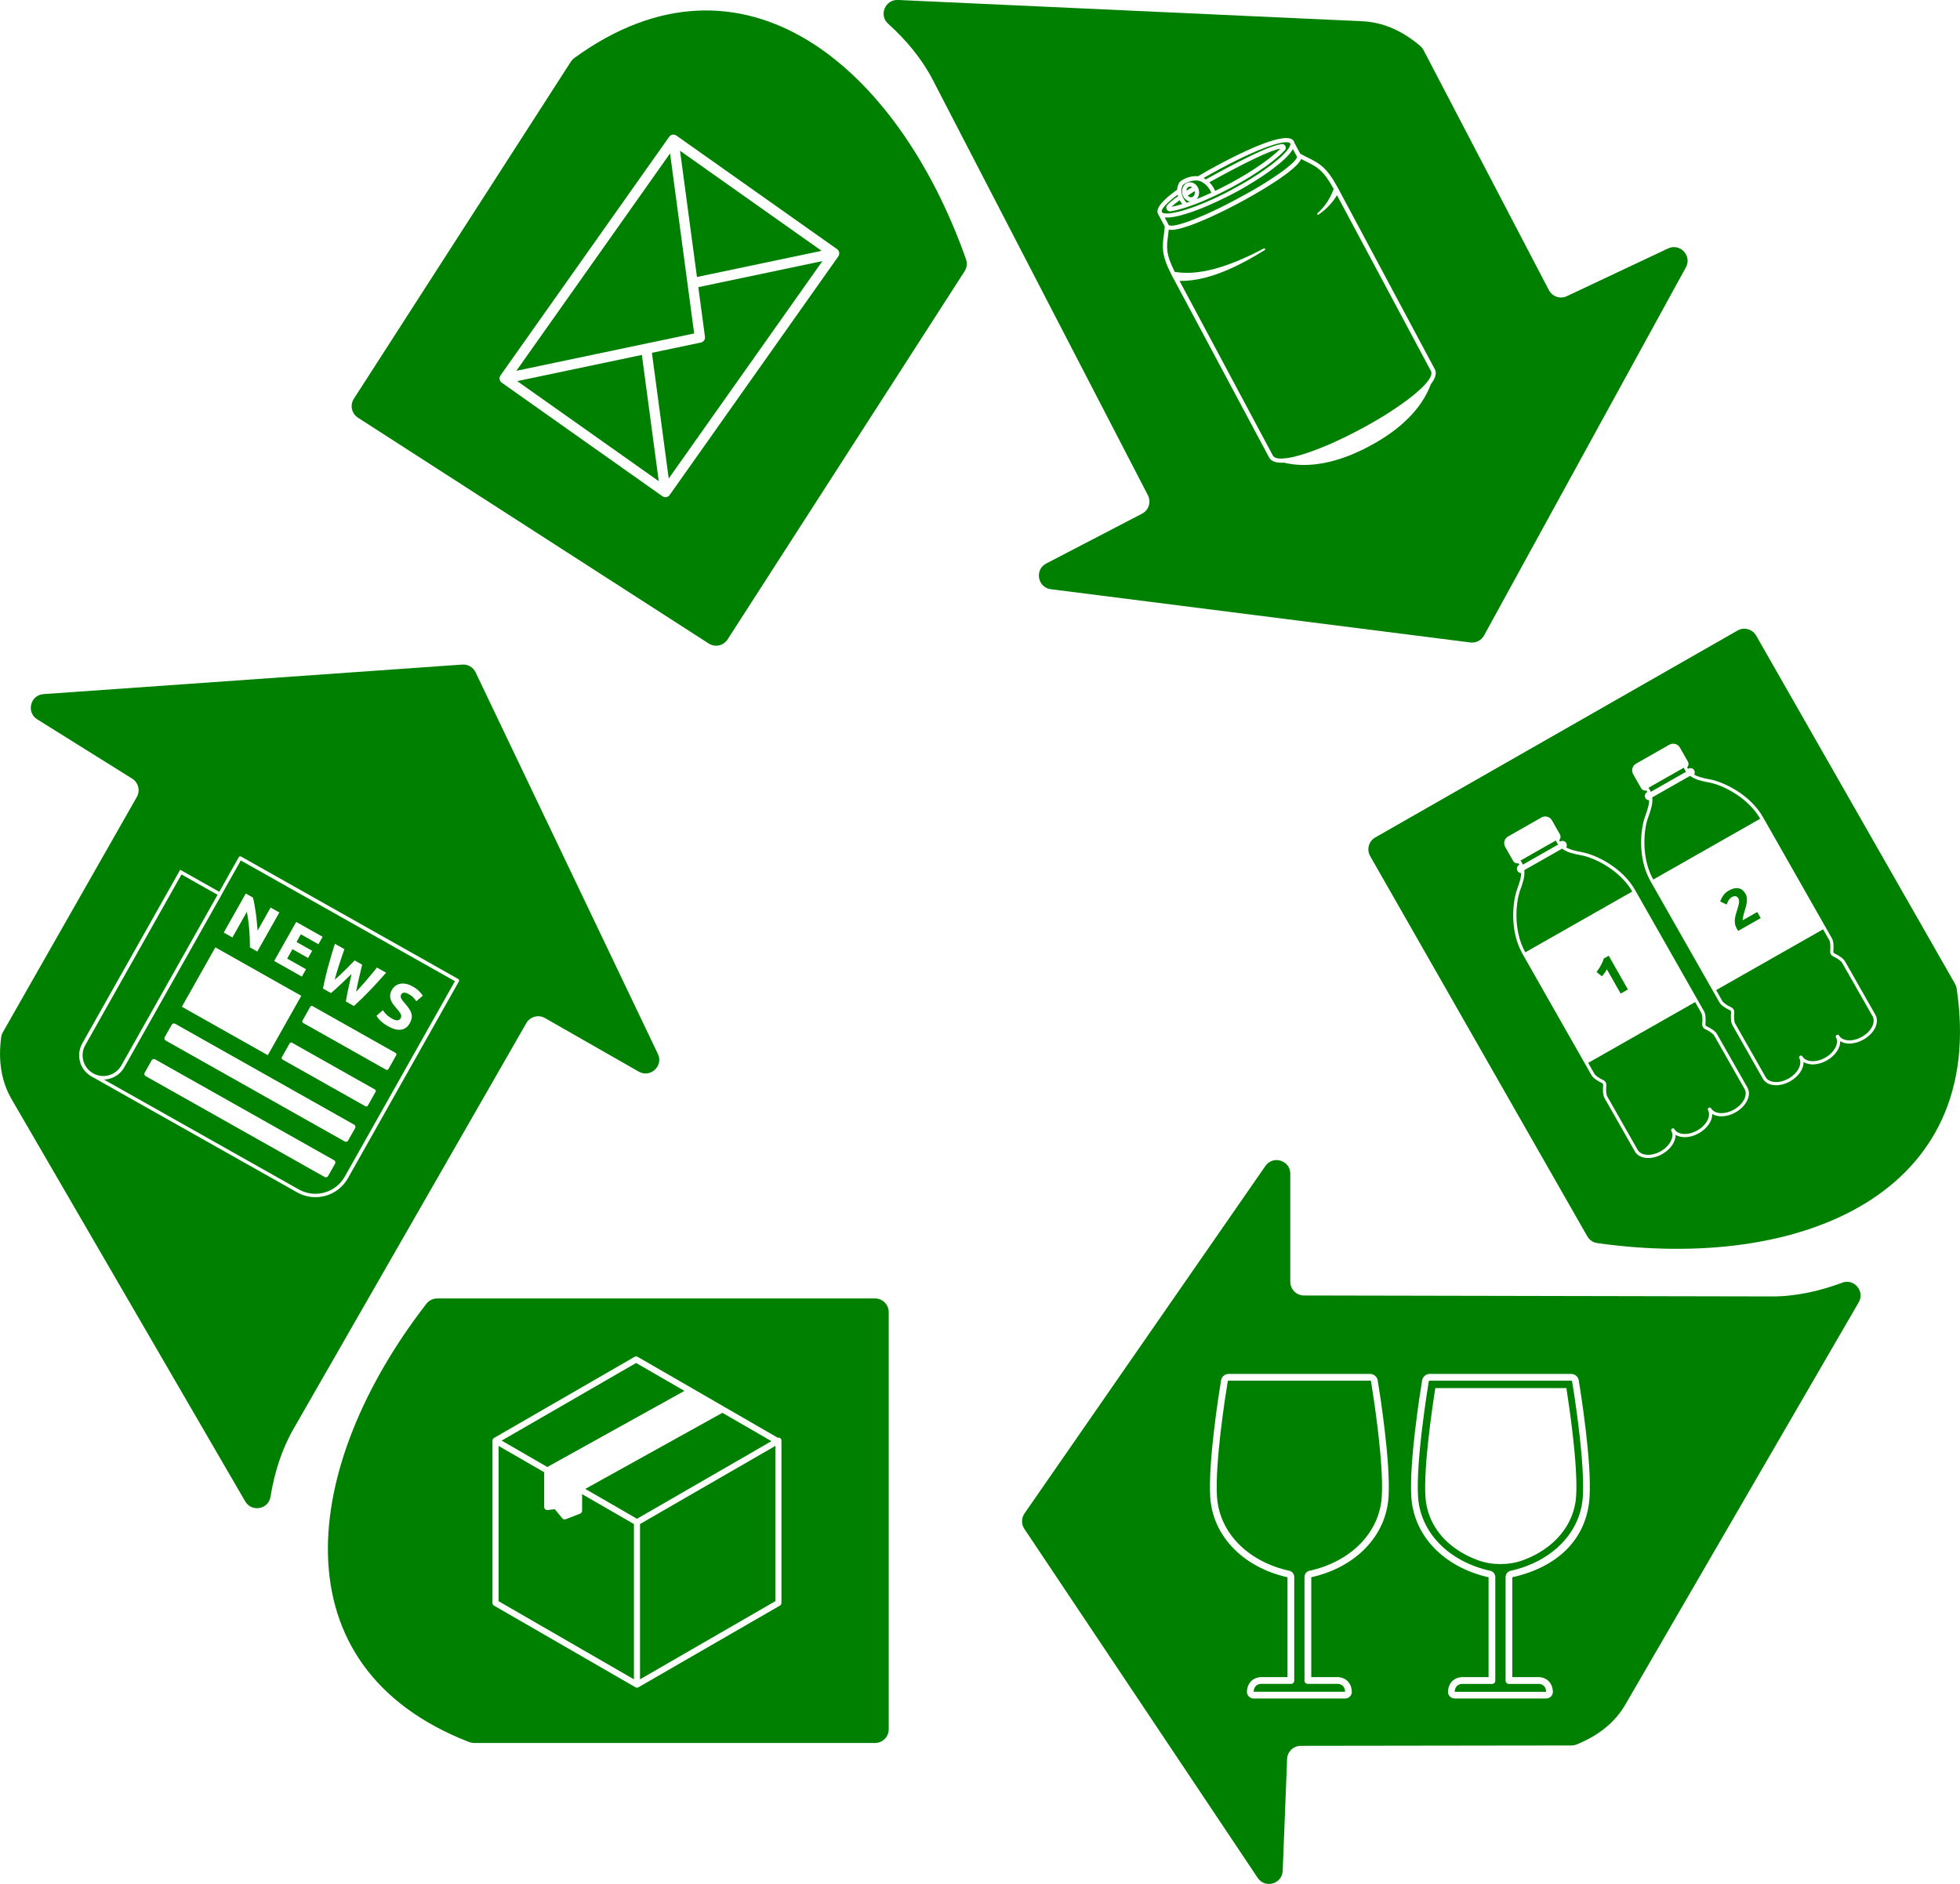 <?xml version="1.0" encoding="UTF-8"?>
<svg id="Layer_2" data-name="Layer 2" xmlns="http://www.w3.org/2000/svg" viewBox="0 0 582.5 559.9">
  <g id="V2">
    <path d="m353.01,58.13l2.05-1.35c.18.87-.22,1.69-.89,1.84-.43.09-.86-.11-1.16-.49Zm.5-2.68h-.02c-.09.02-.17.05-.26.1-.14.08-.26.18-.36.31h0c-.16.22-.26.5-.29.82.53-.33,1.11-.68,1.73-1.05-.2-.12-.41-.19-.62-.19-.06,0-.12,0-.18.02Zm-1.87,3.34c.26.54.6,1.04.99,1.46.35-.11.71-.24,1.07-.37-.74-.08-1.42-.54-1.87-1.22-.21-.32-.37-.69-.46-1.1,0-.04-.02-.07-.02-.1-.03-.18-.05-.36-.05-.54,0-.8.28-1.56.78-2.06h0c.24-.25.53-.44.87-.56.09-.03.18-.06.28-.08.6-.12,1.2,0,1.72.33.18.11.36.25.52.41.28.3.52.66.68,1.07.06.16.11.33.15.49.21,1.01-.07,2-.66,2.64,1.34-.52,2.79-1.15,4.34-1.87-.17-.47-.4-.87-.59-1.16-.31-.48-.71-.93-1.14-1.31-.04-.04-.08-.08-.13-.11-.33-.28-.68-.52-1.01-.69-.16-.08-.31-.15-.46-.21-.1-.04-.21-.07-.33-.09-.75-.17-1.78-.1-2.81.23-.69.22-1.36.55-1.94,1-.08.14-.15.27-.21.39-.02.05-.03.08-.05.13-.19.51-.24,1.05-.19,1.59.02.17.04.34.08.51.09.42.24.83.44,1.23Zm-.29,1.87c-.28-.36-.53-.75-.75-1.17-1.05.74-1.85,1.39-2.44,1.97.87-.16,1.94-.42,3.19-.8Zm9.77-3.92c1.34-.64,2.74-1.35,4.21-2.13,7.84-4.19,12.93-8.08,15.23-10.47-2.81.58-7.89,2.9-16.74,7.63-1.6.86-3.07,1.65-4.41,2.4.39.38.74.8,1.03,1.25.29.44.52.87.68,1.32Zm36.23,1.26c-.58.96-1.25,1.87-1.99,2.7-1.04,1.19-2.23,2.22-3.52,3.09-.25.17-.53-.19-.3-.39,1.12-1.01,2.1-2.16,2.91-3.39.78-1.21,1.42-2.51,1.91-3.86-3.08-5.62-4.9-6.52-8.12-8.12-.48-.24-1-.49-1.56-.79-.02.03-.03.06-.05.1-.02.05-.04.09-.06.14-.03.05-.06.11-.09.17-.02.04-.05.08-.07.11-.07.11-.14.23-.23.35-.06.08-.12.17-.19.25,0,0-.02.02-.02.03-.08.09-.15.18-.24.28-.08.09-.17.19-.27.3-.03.02-.05.05-.08.08-.12.13-.26.26-.41.4-.48.46-1.09.99-1.83,1.57-.23.17-.46.36-.71.55-.08.05-.14.11-.22.17-.14.11-.3.22-.46.33-.24.17-.5.36-.77.55-.05.04-.1.08-.15.11-.2.14-.41.29-.63.44-.07.05-.14.09-.21.14-.16.11-.33.22-.49.33-.12.08-.24.16-.36.24-.73.48-1.5.97-2.3,1.47-.14.08-.27.17-.4.25-.27.17-.55.34-.83.51-.28.17-.56.34-.85.51-.57.34-1.15.69-1.75,1.03-.3.17-.6.35-.9.52-1.21.7-2.47,1.39-3.74,2.06-.33.17-.66.36-.99.53-.66.34-1.31.68-1.98,1.02-.33.17-.66.34-.99.51-1.38.69-2.72,1.33-3.99,1.91-.14.07-.29.14-.43.2-.3.14-.58.27-.87.39-.28.13-.56.25-.84.37-.42.19-.83.36-1.23.52-.02,0-.02.02-.05.02-.59.25-1.16.48-1.72.7-.19.07-.37.14-.55.2-.13.05-.26.11-.39.15-.21.08-.42.15-.62.23-.14.05-.28.1-.42.14-.11.04-.22.08-.33.11-.05.02-.1.03-.14.05-.05.02-.12.04-.18.05-.22.08-.43.14-.64.2-.18.06-.36.11-.54.17-.09.03-.18.05-.27.08s-.17.05-.27.08c-.58.15-1.1.27-1.57.34-.06.02-.12.02-.18.03-.32.05-.61.08-.87.08-.07,0-.14,0-.2,0-.12,0-.23,0-.33-.02-.02,0-.02,0-.03,0-.15,0-.28-.03-.4-.05-.07.63-.14,1.21-.21,1.75-.45,3.48-.71,5.48,2.01,10.83.05,0,.09,0,.14,0,4.46.72,9.11-.1,13.44-1.44,4.44-1.39,8.72-3.35,12.88-5.54.14-.07.3-.02.37.11.07.13.02.28-.1.36-4.01,2.49-8.17,4.79-12.64,6.55-4.02,1.57-8.3,2.69-12.68,2.62l27.73,51.9c.38.71,1.49.99,3.15.87.04,0,.08-.02.12-.02.51-.03,1.06-.11,1.67-.21.35-.06.71-.14,1.08-.22.2-.05.39-.09.6-.14,2.76-.69,6.22-1.91,10.08-3.57.34-.15.68-.3,1.02-.45.38-.17.76-.34,1.14-.52.38-.17.77-.35,1.15-.54.39-.18.78-.36,1.18-.56.49-.24.99-.49,1.5-.73.22-.11.44-.23.66-.34.28-.14.56-.28.84-.43.15-.08.31-.16.46-.24.46-.24.92-.48,1.38-.73.46-.24.92-.49,1.37-.74.15-.08.3-.17.45-.25.28-.15.55-.31.83-.46.22-.12.43-.24.65-.36.49-.28.96-.56,1.44-.84.38-.21.75-.44,1.12-.66.37-.22.73-.44,1.09-.66.36-.22.71-.44,1.05-.66.32-.2.63-.39.93-.6,3.54-2.28,6.47-4.48,8.58-6.4.15-.14.3-.28.45-.42.28-.27.54-.52.79-.77.42-.44.79-.87,1.1-1.27.02-.03.05-.05.08-.08,1.02-1.32,1.41-2.39,1.03-3.1l-27.94-52.28Zm103.68,21.47l-59.98,109.39c-.81,1.46-2.42,2.28-4.08,2.07l-124.66-15.82c-3.96-.51-4.9-5.81-1.37-7.64l28.48-14.82c1.99-1.03,2.76-3.48,1.73-5.47l-63.87-123.32c-3.24-6.31-7.84-11.84-13.35-16.83-2.81-2.54-.84-7.21,2.94-7.04l137.49,6.3c6.75.2,12.55,2.97,17.75,7.39.4.35.73.77.98,1.25l37.23,71.29c1.01,1.93,3.36,2.73,5.34,1.8l30.08-14.18c3.56-1.68,7.19,2.18,5.29,5.63Zm-74.63,30.22l-28.32-52.99-.66-1.22h0c-3.26-5.9-5.42-6.98-8.63-8.58-.74-.36-1.52-.75-2.38-1.24l-1.7-3.17c-.03-.17-.08-.33-.17-.49-1.81-3.39-14.73,2.85-22.28,6.88-1.87,1-4.05,2.21-6.22,3.5-1.72-.19-3.89.43-5.37,1.63l-.08.07-.05.09c-.19.3-.33.57-.43.84-.16.44-.25.9-.27,1.36-3.79,2.72-6.47,5.37-5.73,7.09h0s.02.08.05.12l2,3.74c-.08.93-.18,1.73-.28,2.5-.45,3.48-.75,5.84,2.13,11.53.17.34.36.7.55,1.06l.54,1,28.09,52.57c.61,1.15,2.07,1.65,4.36,1.51,7.32,1.78,16.05.11,25.27-4.81l.4-.21c9.2-4.92,15.42-11.23,18.02-18.28,1.3-1.69,1.85-3.26,1.18-4.51Zm-79-42.76s.02,0,.02.02c.02.02.06.03.11.05.05,0,.11.02.18.04t0,0c.11.02.25.03.44.03.11,0,.24,0,.39-.02.06,0,.12,0,.19-.02.03,0,.06,0,.09-.02.07,0,.14-.02.23-.03.07,0,.14-.02.21-.03.14-.03.3-.06.48-.1.04,0,.08-.02.13-.03.14-.03.29-.06.45-.11.08-.02.17-.04.27-.07.31-.08.65-.17,1.03-.3.12-.04.25-.08.39-.12.13-.04.27-.09.4-.14.15-.05.31-.1.47-.16.03,0,.06-.02.1-.04.1-.03.2-.06.3-.1.03-.02.07-.02.11-.04.33-.12.67-.25,1.02-.38.24-.09.47-.19.71-.28.94-.37,1.95-.8,3.01-1.26.29-.13.58-.26.87-.39.43-.2.87-.4,1.32-.61.14-.06.27-.13.41-.19.36-.17.74-.35,1.11-.53.24-.11.49-.24.74-.35.13-.07.27-.14.39-.2.07-.04.14-.07.21-.11.11-.05.21-.11.32-.16.16-.08.32-.16.48-.24.28-.14.56-.28.84-.43.65-.33,1.31-.68,1.97-1.02,1.4-.74,2.79-1.5,4.14-2.26.27-.14.52-.29.77-.43.51-.29,1.01-.58,1.51-.87.49-.29.98-.58,1.46-.87.23-.14.46-.28.68-.42,0,0,.02-.02.02-.02.24-.14.46-.29.69-.43.03-.02.06-.04.09-.05.33-.2.65-.4.96-.61.32-.2.63-.4.93-.6,0,0,0,0,0,0,.43-.28.83-.55,1.22-.82.08-.05.17-.11.25-.17.24-.17.48-.33.71-.49.15-.11.3-.21.44-.31.03-.02.05-.05.08-.06.11-.08.22-.16.33-.24.23-.17.45-.33.65-.48.11-.08.2-.15.29-.22.12-.09.23-.17.33-.26.05-.05.11-.09.16-.13.37-.3.7-.57.98-.82.08-.07.14-.13.22-.19.05-.05.11-.1.16-.14.04-.04.08-.08.11-.11.05-.04.09-.08.14-.12.13-.13.24-.25.36-.36.11-.12.21-.23.3-.33,0,0,.02,0,.02-.02.12-.14.22-.27.3-.38.08-.11.15-.21.2-.3.03-.06.06-.11.09-.17.06-.12.09-.21.11-.28-.03-.03-.05-.07-.07-.1l-1.18-2.22c-.93,1.69-3.16,3.75-5.92,5.82-.36.27-.73.55-1.11.82-.5.36-1.02.72-1.55,1.08-.25.17-.51.35-.77.52-1.45.96-2.99,1.92-4.57,2.85-.26.15-.51.3-.77.45-.41.23-.81.46-1.21.68-.52.28-1.03.57-1.56.85-.2.11-.42.22-.63.33-.17.09-.36.18-.54.28-.04.02-.07.04-.11.05-.22.11-.44.23-.66.33-.83.43-1.69.85-2.58,1.26-.14.07-.29.14-.43.2-.63.3-1.28.58-1.91.87-.24.11-.49.21-.73.32h0c-.24.11-.48.21-.71.31-.2.08-.41.17-.62.26-.03.02-.07.03-.11.05-.24.09-.46.19-.7.28-1.05.42-2.1.81-3.11,1.16-.14.05-.28.09-.43.14-.42.14-.83.27-1.24.39-.09.03-.17.05-.27.08-.17.05-.35.1-.52.14-.02,0-.03,0-.05.02-.2.05-.39.11-.58.16-.11.02-.2.05-.31.08-.1.02-.2.05-.3.08-.3.07-.6.13-.89.19-.19.04-.38.07-.57.1-.36.06-.72.11-1.06.14-.08,0-.17.02-.24.02-.17.02-.32.02-.47.02h-.41c-.17,0-.32-.02-.47-.03l1.21,2.26s.02.02.04.03Zm18.82-10.64c.76-.41,1.5-.82,2.22-1.22.46-.27.92-.52,1.37-.78.02,0,.03-.02.05-.03.58-.34,1.15-.68,1.69-1.01,3.49-2.14,6.28-4.17,8.28-5.88.15-.14.3-.27.45-.39.17-.14.33-.29.48-.43.08-.07.15-.14.22-.21.06-.05.11-.11.17-.16,1.62-1.57,2.41-2.77,2.33-3.42,0-.02,0-.04,0-.06,0-.03-.02-.06-.04-.08-.58-1.08-6.66-.02-20.56,7.4-1.91,1.02-3.62,1.98-5.18,2.88.22.12.45.26.67.41,1.46-.81,3.07-1.68,4.85-2.64,9.65-5.15,14.76-7.43,17.65-7.85.47-.07.91.15,1.13.57.22.41.16.9-.15,1.25-2.19,2.42-7.51,6.61-15.92,11.1-8.4,4.49-14.85,6.6-18.06,7.07-.46.06-.91-.16-1.13-.57-.22-.42-.16-.91.15-1.26.7-.77,1.74-1.64,3.23-2.67-.05-.14-.08-.29-.12-.43-3.39,2.49-4.75,4.15-4.75,4.91,0,.08.02.16.05.22.76,1.43,9.29-.48,20.94-6.7Z" fill="green"/>
    <path d="m516.8,268.44c.05-.27.06-.53.04-.77-.02-.24-.08-.45-.19-.64-.24-.43-.54-.66-.88-.69-.34-.04-.68.04-1.04.25-.26.14-.48.32-.66.53-.18.21-.33.43-.46.65-.12.21-.22.42-.29.61-.08.18-.13.33-.16.44l-1.92-.9c.2-.64.51-1.24.93-1.82.41-.58.95-1.05,1.59-1.42.59-.33,1.14-.55,1.64-.66.5-.1.96-.11,1.37-.02.42.09.79.27,1.12.55.33.28.62.64.87,1.08.21.37.34.76.39,1.18.04.42.04.85-.01,1.3-.06.44-.14.89-.27,1.35-.12.45-.25.89-.38,1.31-.07.21-.14.46-.21.72-.08.27-.14.53-.2.79-.05.26-.1.5-.13.72-.04.22-.04.38-.02.49l4.31-2.45,1.03,1.81-6.68,3.8c-.08-.09-.17-.22-.26-.39-.09-.16-.16-.28-.2-.34-.26-.47-.43-.93-.5-1.4-.07-.47-.08-.94-.03-1.41.06-.47.15-.94.29-1.4.14-.46.28-.93.41-1.39.11-.35.2-.68.29-.99.09-.32.16-.61.21-.89Zm1.68,55.2l-9.01-15.84c-.3-.57-1.29-1.28-2.71-1.96-.58-.28-.93-.89-.87-1.54.14-1.57.03-2.78-.3-3.31h0s-1.8-3.18-1.8-3.18l-31.79,18.07,1.81,3.17c.3.57,1.28,1.28,2.7,1.96.59.28.93.89.88,1.54-.14,1.57-.04,2.77.29,3.31l9.04,15.9c.48.82,1.44,1.33,2.69,1.42,1.31.1,2.78-.27,4.14-1.04,2.73-1.55,4.14-4.27,3.16-6.06-.13-.23-.05-.52.18-.65l.08-.04c.23-.13.52-.06.65.17,1.03,1.76,4.09,1.93,6.82.38s4.15-4.27,3.16-6.06c-.12-.23-.04-.52.19-.64l.08-.05c.22-.13.51-.05.64.17,1.04,1.76,4.1,1.94,6.83.38,2.73-1.55,4.15-4.27,3.16-6.06-.01-.01-.01-.02-.02-.04Zm-42.24-37.72c-.15.35-.32.7-.51,1.04-.18.34-.39.68-.61,1-.21.32-.43.62-.64.9l1.59,1.29c.27-.31.54-.64.81-1.01.27-.36.49-.72.67-1.08l4.1,7.22,2.16-1.22-5.7-10.03-1.51.86c-.08.34-.2.69-.36,1.03Zm-6.31-31.74c-2.33-.42-4.15-.9-5.5-1.84-.05-.04-.1-.1-.13-.16l-11.33,6.44c.04.06.06.13.07.2.12,1.64-.4,3.45-1.23,5.66-1.48,3.99-2,12.38,1.5,18.54l31.79-18.07c-3.51-6.16-10.98-10.01-15.17-10.77Zm-6.86-3.19c-.26-.36-.49-.76-.7-1.2l-10.47,5.95c.28.41.5.81.68,1.22l10.49-5.97Zm93.44,51.02l-9.02-15.84c-.3-.57-1.28-1.28-2.7-1.96-.59-.28-.93-.89-.87-1.54.13-1.57.03-2.78-.3-3.31h0s-1.81-3.18-1.81-3.18l-31.78,18.07,1.8,3.17c.31.57,1.29,1.28,2.71,1.96.59.28.93.89.87,1.54-.14,1.57-.03,2.77.3,3.31l9.04,15.9c.48.82,1.44,1.33,2.68,1.42,1.32.1,2.79-.27,4.14-1.04,2.73-1.55,4.15-4.27,3.16-6.06-.12-.23-.04-.52.19-.64l.08-.05c.23-.13.51-.05.65.17,1.03,1.76,4.09,1.93,6.82.38s4.15-4.27,3.16-6.06c-.12-.23-.04-.51.18-.64l.09-.05c.22-.13.51-.05.64.17,1.04,1.77,4.1,1.94,6.83.38,2.73-1.55,4.14-4.27,3.16-6.06-.01-.01-.02-.02-.02-.04Zm-48.56-69.46c-2.32-.42-4.14-.9-5.49-1.84-.06-.04-.1-.1-.14-.16l-11.32,6.44c.03.06.06.13.06.2.13,1.64-.4,3.45-1.22,5.66-1.49,3.99-2,12.38,1.5,18.54l31.78-18.07c-3.5-6.16-10.98-10.01-15.17-10.77Zm-6.86-3.19c-.26-.36-.49-.76-.69-1.2l-10.47,5.96c.28.4.5.8.67,1.21l10.49-5.97Zm-26.39,140.07c-1.25-.17-2.35-.93-2.97-2.02l-64.53-112.99c-1.11-1.95-.43-4.43,1.52-5.54l107.66-61.49c1.95-1.11,4.43-.43,5.55,1.52l59.08,103.45c.25.45.43.95.5,1.46,9.12,61.02-46.32,84.13-106.81,75.61Zm44.66-46.16s-.02-.04-.03-.05l-9.03-15.88c-.5-.95-1.98-1.8-3.12-2.36-.23-.11-.37-.34-.34-.6.11-1.26.12-2.96-.43-3.88l-20.49-36.02c-3.86-6.79-11.75-10.5-15.82-11.24-2.22-.4-3.63-.82-4.63-1.38.23-.38.25-.88.01-1.3-.35-.62-1.15-.84-1.77-.48l-.08.04c-.09-.14-.17-.28-.25-.43.43-.46.54-1.17.21-1.74l-2.36-4.16c-.63-1.09-2.02-1.47-3.11-.85l-9.93,5.65c-1.1.62-1.48,2.01-.86,3.1l2.37,4.16c.32.57.98.84,1.6.71.09.14.17.29.25.44l-.09.04c-.62.36-.84,1.15-.48,1.77.23.42.67.66,1.12.66-.03,1.15-.39,2.57-1.18,4.68-1.44,3.87-2.29,12.55,1.57,19.34l20.48,36.02c.51.95,1.98,1.81,3.13,2.36.23.11.36.34.34.59-.11,1.27-.13,2.98.42,3.88l9.04,15.9c.65,1.1,1.87,1.77,3.44,1.89,1.5.11,3.16-.3,4.68-1.16,2.51-1.44,4.01-3.71,3.95-5.72,1.71,1.07,4.43.95,6.94-.48,2.52-1.43,4.01-3.71,3.96-5.72,1.7,1.07,4.42.95,6.94-.48,3.21-1.83,4.76-5.02,3.55-7.3Zm38.03-21.63s-.02-.04-.03-.05l-9.03-15.88c-.51-.95-1.98-1.8-3.13-2.36-.23-.11-.36-.34-.34-.6.11-1.26.13-2.96-.42-3.88l-20.49-36.02c-3.86-6.79-11.76-10.5-15.83-11.24-2.21-.4-3.62-.82-4.62-1.38.22-.38.24-.88.01-1.3-.36-.62-1.15-.84-1.77-.48l-.08.04c-.09-.13-.17-.28-.25-.43.43-.46.53-1.16.21-1.74l-2.37-4.16c-.62-1.09-2.01-1.47-3.11-.85l-9.93,5.65c-1.09.62-1.47,2.01-.85,3.11l2.36,4.15c.33.57.98.84,1.6.71.1.14.18.29.25.44l-.08.04c-.62.36-.84,1.15-.49,1.77.24.42.68.66,1.13.66-.03,1.15-.4,2.57-1.18,4.68-1.45,3.88-2.3,12.55,1.56,19.34l20.49,36.02c.51.95,1.98,1.81,3.13,2.36.22.11.36.34.34.6-.12,1.26-.14,2.97.42,3.87l9.04,15.9c.64,1.1,1.87,1.77,3.43,1.89,1.51.11,3.17-.3,4.68-1.16,2.52-1.44,4.02-3.71,3.96-5.72,1.7,1.07,4.42.95,6.94-.48s4.01-3.71,3.96-5.72c1.7,1.08,4.42.95,6.94-.48,3.21-1.83,4.76-5.02,3.55-7.3Z" fill="green"/>
    <path d="m468.53,419.29c-.1-.74-.2-1.46-.3-2.15-.14-1.02-.28-1.97-.41-2.82-.26-1.7-.47-3.01-.59-3.74-.01-.08-.05-.14-.1-.19-.06-.05-.13-.07-.21-.07h-42c-.15,0-.28.11-.31.26-.14.85-.4,2.49-.71,4.62-.36,2.44-.8,5.53-1.2,8.86-.1.84-.2,1.69-.3,2.55-.14,1.28-.28,2.59-.41,3.9-.12,1.31-.23,2.61-.33,3.9-.03.42-.06.85-.09,1.27-.21,3.38-.29,6.54-.14,9.08.65,10.65,9.08,19.31,21.47,22.06.88.19,1.49.95,1.49,1.84v30.85c0,.12-.02.24-.07.36-.05.11-.11.2-.2.29-.16.16-.39.27-.65.27h-9.13c-1.52.2-1.95,1.32-2.01,2.35h27.18c-.01-.26-.05-.52-.12-.78-.07-.25-.18-.49-.33-.71-.31-.43-.8-.76-1.56-.86h-9.13c-.12,0-.25-.03-.36-.08-.22-.09-.39-.26-.48-.48-.05-.12-.08-.24-.08-.36v-30.85c0-.34.09-.65.24-.93.16-.27.38-.5.65-.67.18-.11.38-.2.6-.24,2.33-.52,4.51-1.24,6.53-2.15.67-.3,1.33-.62,1.96-.96,7.63-4.1,12.5-10.97,12.98-18.95.4-6.35-.69-16.59-1.72-24.33-.05-.38-.11-.76-.16-1.14Zm-.11,25.34c-.53,8.58-6.64,15.75-15.93,19.09-2.11.76-4.34,1.1-6.57,1.1s-4.46-.34-6.56-1.1c-3.99-1.44-7.39-3.58-10.02-6.24-3.37-3.49-5.41-7.85-5.71-12.65-.56-9.06,2-26.34,2.94-32.31h38.95c.96,6.14,3.46,23.15,2.9,32.11Zm-60.95-34.06c.64,3.92,3.81,24.02,3.19,34.18-.66,10.66-9.09,19.32-21.48,22.06-.88.19-1.49.95-1.49,1.84v30.85c0,.51.41.92.92.92h9.13c1.52.19,1.95,1.32,2.02,2.35h-27.19c.07-1.02.5-2.15,2.02-2.35h9.13c.51,0,.92-.41.92-.92v-30.85c0-.89-.61-1.65-1.48-1.84-12.39-2.74-20.82-11.4-21.48-22.06-.63-10.16,2.54-30.26,3.19-34.18.02-.15.15-.26.3-.26h42.01c.15,0,.28.11.3.26Zm140.03-29.36c-6.97,2.58-14,4.11-21.09,4.07l-138.88-.28c-2.24,0-4.06-1.82-4.06-4.07v-32.1c0-3.98-5.13-5.59-7.4-2.32l-71.6,103.27c-.95,1.37-.97,3.19-.04,4.58l69.34,103.71c2.19,3.27,7.29,1.83,7.44-2.1l1.31-33.23c.09-2.18,1.88-3.9,4.06-3.9l80.43-.11c.53,0,1.06-.1,1.56-.3,6.32-2.57,11.46-6.43,14.75-12.33l69.07-119.05c1.9-3.28-1.33-7.18-4.89-5.86Zm-134.84,63.66c-.71,11.55-9.72,20.91-22.96,23.87v29.68h8.05c.08,0,.17,0,.25.02,2.2.28,3.61,1.85,3.76,4.2.04.55-.16,1.09-.54,1.5s-.91.63-1.46.63h-27.19c-.55,0-1.08-.23-1.46-.63-.38-.4-.57-.95-.54-1.5.15-2.35,1.56-3.92,3.76-4.2.08-.01.17-.02.25-.02h8.05v-29.68c-13.24-2.96-22.25-12.33-22.96-23.87-.64-10.37,2.56-30.66,3.21-34.63.19-1.12,1.14-1.93,2.28-1.93h42.01c1.13,0,2.09.81,2.28,1.93.65,3.97,3.85,24.26,3.21,34.63Zm59.75,0c-.75,12.23-9.12,20.77-22.96,23.87v29.68h8.05c.08,0,.17.01.25.02,2.2.28,3.61,1.85,3.76,4.2.04.55-.16,1.09-.54,1.5-.37.4-.9.63-1.46.63h-27.18c-.56,0-1.09-.23-1.46-.63-.38-.41-.58-.95-.54-1.5.15-2.35,1.56-3.92,3.76-4.2.08-.01.17-.02.25-.02h8.05v-29.68c-13.24-2.96-22.25-12.32-22.96-23.87-.64-10.39,2.56-30.67,3.21-34.63.19-1.12,1.14-1.93,2.28-1.93h42c1.14,0,2.09.81,2.28,1.93.65,3.96,3.85,24.24,3.21,34.63Z" fill="green"/>
    <path d="m173,444.04l15.4,8.89v46.14l-40.23-23.22v-46.15l13.56,7.83v10.32c0,.26.11.5.3.68s.45.25.7.23l2.14-.24,2.24,2.7c.18.21.44.33.7.33.11,0,.22-.02.33-.06l4.28-1.66c.34-.14.58-.47.58-.84v-4.94Zm30.41-30.69l-14.36-8.29-39.96,23.07,13.57,7.84,40.75-22.62Zm25.86,14.94l-14.58-8.42-40.75,22.61,15.37,8.88,36.9-21.3,3.06-1.77Zm34.85-38.34v123.98c0,2.24-1.82,4.06-4.06,4.06h-119.13c-.52,0-1.04-.1-1.52-.28-57.51-22.34-50.08-81.95-12.69-130.25.77-1,1.97-1.58,3.23-1.58h130.11c2.24,0,4.06,1.82,4.06,4.06Zm-31.87,38.18c0-.32-.17-.62-.45-.78-.21-.12-.45-.15-.68-.09l-15.97-9.22-6.05-3.5-19.6-11.31c-.28-.16-.63-.16-.91,0l-41.78,24.12c-.28.16-.45.46-.45.78v48.24c0,.33.17.63.45.79l42.04,24.27c.14.08.29.12.45.12s.31-.04.45-.12l42.04-24.27c.28-.16.45-.46.45-.79v-48.24Zm-42.04,24.79v46.15l40.23-23.23v-46.14l-21.82,12.59-18.41,10.63Z" fill="green"/>
    <path d="m66.06,265.53l-29.11,51.63c-.07.13-.15.25-.23.37-.02.04-.05.07-.07.11-.06.09-.12.17-.18.26-.03.04-.05.07-.08.11-.08.1-.16.2-.24.3,0,.01-.02.02-.03.03-.09.11-.19.21-.29.31-.03.03-.06.06-.08.08-.07.07-.15.15-.23.22-.03.03-.06.06-.1.09-.09.08-.18.15-.27.23-.02.01-.03.03-.05.04-.11.09-.22.17-.34.25-.03.02-.06.04-.09.06-.09.06-.18.12-.27.17-.04.02-.07.04-.11.06-.1.06-.2.11-.3.16-.02.01-.05.03-.07.04-.12.06-.25.12-.38.18-.03.01-.06.02-.08.03-.1.04-.2.08-.3.12-.04.01-.08.03-.12.04-.1.04-.2.07-.31.1-.03,0-.06.02-.09.03-.13.04-.27.07-.4.1-.03,0-.05.01-.08.02-.11.02-.22.04-.33.06-.04,0-.08.01-.12.02-.1.02-.2.03-.31.04-.04,0-.07,0-.11.01-.14.01-.27.02-.41.02,0,0,0,0-.01,0l57.94,32.66c4.82,2.72,10.95,1.01,13.66-3.81l32.74-58.08-63.64-35.88-5.54,9.83Zm-2.06,16.01l25.54,14.4-9.95,17.65-25.54-14.4,9.95-17.65Zm35.58,64.29l-2.08,3.68c-.2.36-.66.49-1.02.28l-53.2-29.99c-.36-.2-.49-.66-.28-1.02l2.08-3.68c.2-.36.66-.49,1.02-.28l53.2,29.99c.36.2.49.66.28,1.02Zm5.96-10.57l-2.08,3.68c-.2.36-.66.49-1.02.28l-53.2-29.99c-.36-.2-.49-.66-.28-1.02l2.08-3.68c.2-.36.66-.49,1.02-.28l53.2,29.99c.36.2.49.66.28,1.02Zm6.08-10.78l-2.31,4.1c-.14.25-.45.33-.7.19l-24.65-13.9c-.25-.14-.33-.45-.19-.7l2.31-4.1c.14-.25.45-.33.7-.19l24.65,13.9c.25.14.33.45.19.7Zm6.13-10.87l-2.31,4.1c-.14.25-.45.33-.7.19l-24.65-13.9c-.25-.14-.33-.45-.19-.7l2.31-4.1c.14-.25.45-.33.7-.19l24.65,13.9c.25.14.33.45.19.7Zm1.31-12.28c-.22-.45-.68-1.07-1.38-1.85-.3-.35-.6-.72-.88-1.1-.28-.39-.5-.8-.65-1.23-.15-.43-.22-.89-.2-1.37.02-.48.18-.99.48-1.53.3-.54.68-.96,1.12-1.28.44-.32.93-.52,1.47-.62.54-.09,1.12-.07,1.73.06.62.13,1.25.39,1.91.76.78.44,1.41.91,1.89,1.39s.84.94,1.1,1.35l-1.92,1.64c-.23-.35-.51-.7-.83-1.05-.32-.35-.77-.69-1.32-1-.63-.35-1.12-.52-1.49-.5-.37.02-.66.21-.86.56-.12.21-.17.42-.15.62.02.2.09.41.21.63.12.22.27.45.46.68.19.23.4.48.63.74.48.56.88,1.08,1.2,1.55.32.47.55.93.68,1.39.13.46.16.92.09,1.4-.08.47-.27.99-.58,1.55-.61,1.08-1.46,1.71-2.56,1.88-1.1.17-2.41-.18-3.94-1.04-.51-.29-.96-.58-1.34-.88-.38-.29-.7-.58-.97-.84-.27-.27-.49-.52-.66-.75-.17-.23-.31-.43-.42-.61l1.91-1.66c.24.39.57.8.99,1.23.42.44,1,.86,1.74,1.28.37.21.69.35.97.42.27.07.51.1.72.07.2-.02.38-.09.51-.21.14-.11.26-.26.36-.44.21-.38.21-.8,0-1.25Zm-21.51-14.17c.62-2.29,1.28-4.51,1.98-6.68l2.83,1.6c-.26.72-.52,1.48-.79,2.26-.27.79-.53,1.58-.78,2.37-.26.8-.5,1.57-.73,2.33-.23.76-.42,1.46-.59,2.12.51-.43,1.03-.9,1.57-1.41.54-.51,1.07-1.02,1.59-1.53.53-.51,1.02-1.01,1.5-1.5.47-.48.9-.92,1.27-1.29l2.23,1.26c-.12.53-.27,1.13-.43,1.8-.16.67-.33,1.36-.49,2.08-.16.72-.32,1.44-.48,2.16-.16.72-.29,1.39-.41,2.02.47-.49.97-1.02,1.49-1.61.53-.58,1.06-1.2,1.6-1.84.54-.64,1.07-1.28,1.6-1.91.53-.64,1.04-1.25,1.52-1.85l2.71,1.53c-1.49,1.72-3.05,3.44-4.69,5.15-1.64,1.71-3.26,3.3-4.87,4.76l-2.39-1.35c.21-1.29.47-2.63.77-4.02.3-1.39.6-2.77.91-4.16-1.03.98-2.05,1.96-3.07,2.94-1.02.98-2.03,1.89-3.03,2.74l-2.39-1.35c.42-2.13.94-4.34,1.55-6.63Zm-1.67-8.74l-1.24,2.19-5.23-2.95-1.28,2.28,4.64,2.62-1.21,2.14-4.64-2.62-1.58,2.8,5.61,3.16-1.24,2.19-8.23-4.64,6.55-11.61,7.84,4.42Zm-20.72-11.68c.16.58.31,1.26.46,2.05.14.79.28,1.62.4,2.49.12.87.23,1.76.31,2.67.09.91.17,1.78.23,2.61l3.86-6.85,2.6,1.46-6.55,11.61-2.19-1.24c0-1.75-.07-3.52-.21-5.31-.14-1.79-.38-3.53-.71-5.24l-4.29,7.61-2.58-1.45,6.55-11.61,2.13,1.2Zm120.35,46.45l-54.17-113.39c-.72-1.51-2.29-2.42-3.95-2.3l-124.45,8.78c-3.93.28-5.21,5.42-1.87,7.5l28.21,17.62c1.85,1.16,2.46,3.56,1.38,5.46L.86,306.75c-.26.46-.44.97-.51,1.5-.9,6.76-.1,13.14,3.39,18.92l69.13,119.02c1.9,3.28,6.89,2.4,7.51-1.34,1.21-7.34,3.37-14.19,6.92-20.33l69.12-120.46c1.12-1.94,3.6-2.62,5.54-1.51l27.87,15.92c3.46,1.98,7.4-1.69,5.68-5.28Zm-59.12-21.55l-33,58.53c-2.99,5.31-9.75,7.19-15.06,4.2l-61.16-34.48h0c-3.45-1.94-4.67-6.33-2.73-9.78l29.11-51.63,11.62,6.55,5.79-10.28c.14-.25.45-.33.7-.19l64.53,36.38c.25.14.33.45.19.7Zm-101.92,26.86c-1.9,1.46-4.57,1.74-6.79.49-2.96-1.67-4.01-5.43-2.34-8.38l28.6-50.73,10.72,6.04-28.6,50.73c-.42.74-.96,1.36-1.6,1.85Z" fill="green"/>
    <g>
      <polygon points="199.14 45.59 153.46 110.2 206.3 99.1 199.14 45.59" fill="green"/>
      <polygon points="153.71 113.26 195.78 143 190.76 105.48 153.71 113.26" fill="green"/>
      <polygon points="244.17 74.54 202.1 44.8 207.13 82.32 244.17 74.54" fill="green"/>
      <path d="m209.51,100.1c.11.79-.42,1.53-1.2,1.69l-14.57,3.06,5,37.36,45.68-64.62-36.89,7.75,1.98,14.75Z" fill="green"/>
      <path d="m287.1,77.06c-20.37-57.59-66.47-96.1-116.39-59.84-.42.3-.78.69-1.06,1.12l-64.49,100.17c-1.22,1.89-.67,4.4,1.22,5.62l104.24,67.11c1.89,1.22,4.4.67,5.62-1.22l70.43-109.4c.68-1.06.84-2.38.42-3.57Zm-37.74-1.33s-.02.07-.03.1c-.05.14-.11.26-.19.37l-50.14,70.93c-.07.11-.16.2-.27.29-.02.02-.07.06-.1.07-.11.07-.21.13-.32.17-.03.01-.06.02-.1.03-.1.03-.21.05-.32.06-.03,0-.15,0-.15,0-.11,0-.22-.01-.33-.04,0,0-.07-.02-.1-.03-.03,0-.05-.02-.08-.03-.09-.03-.16-.06-.23-.1,0,0,0,0-.01,0-.06-.03-.13-.08-.18-.12l-47.71-33.72s-.09-.07-.13-.11c-.08-.07-.15-.14-.21-.22,0,0-.02-.02-.02-.03-.03-.03-.05-.07-.07-.11-.06-.1-.11-.21-.14-.33-.06-.22-.07-.34-.07-.46,0-.15.02-.28.06-.41,0-.02.02-.08.03-.1.05-.13.11-.25.19-.36l50.15-70.94c.08-.11.17-.21.28-.3.02-.02.08-.06.1-.08.08-.06.2-.12.33-.17.02,0,.04-.01.06-.02.11-.03.22-.06.34-.07.03,0,.11,0,.13,0,.12,0,.24.01.35.04,0,0,.13.04.13.04.1.03.18.07.25.11.03.02.12.07.15.09l47.76,33.76s.05.04.08.06c.02.02.05.04.07.06.06.05.12.12.18.2.02.03.04.05.06.08.01.02.02.04.04.06.06.1.11.21.15.33.01.04.03.11.04.15.02.05.04.2.03.33,0,.12-.02.25-.06.39Z" fill="green"/>
    </g>
  </g>
</svg>